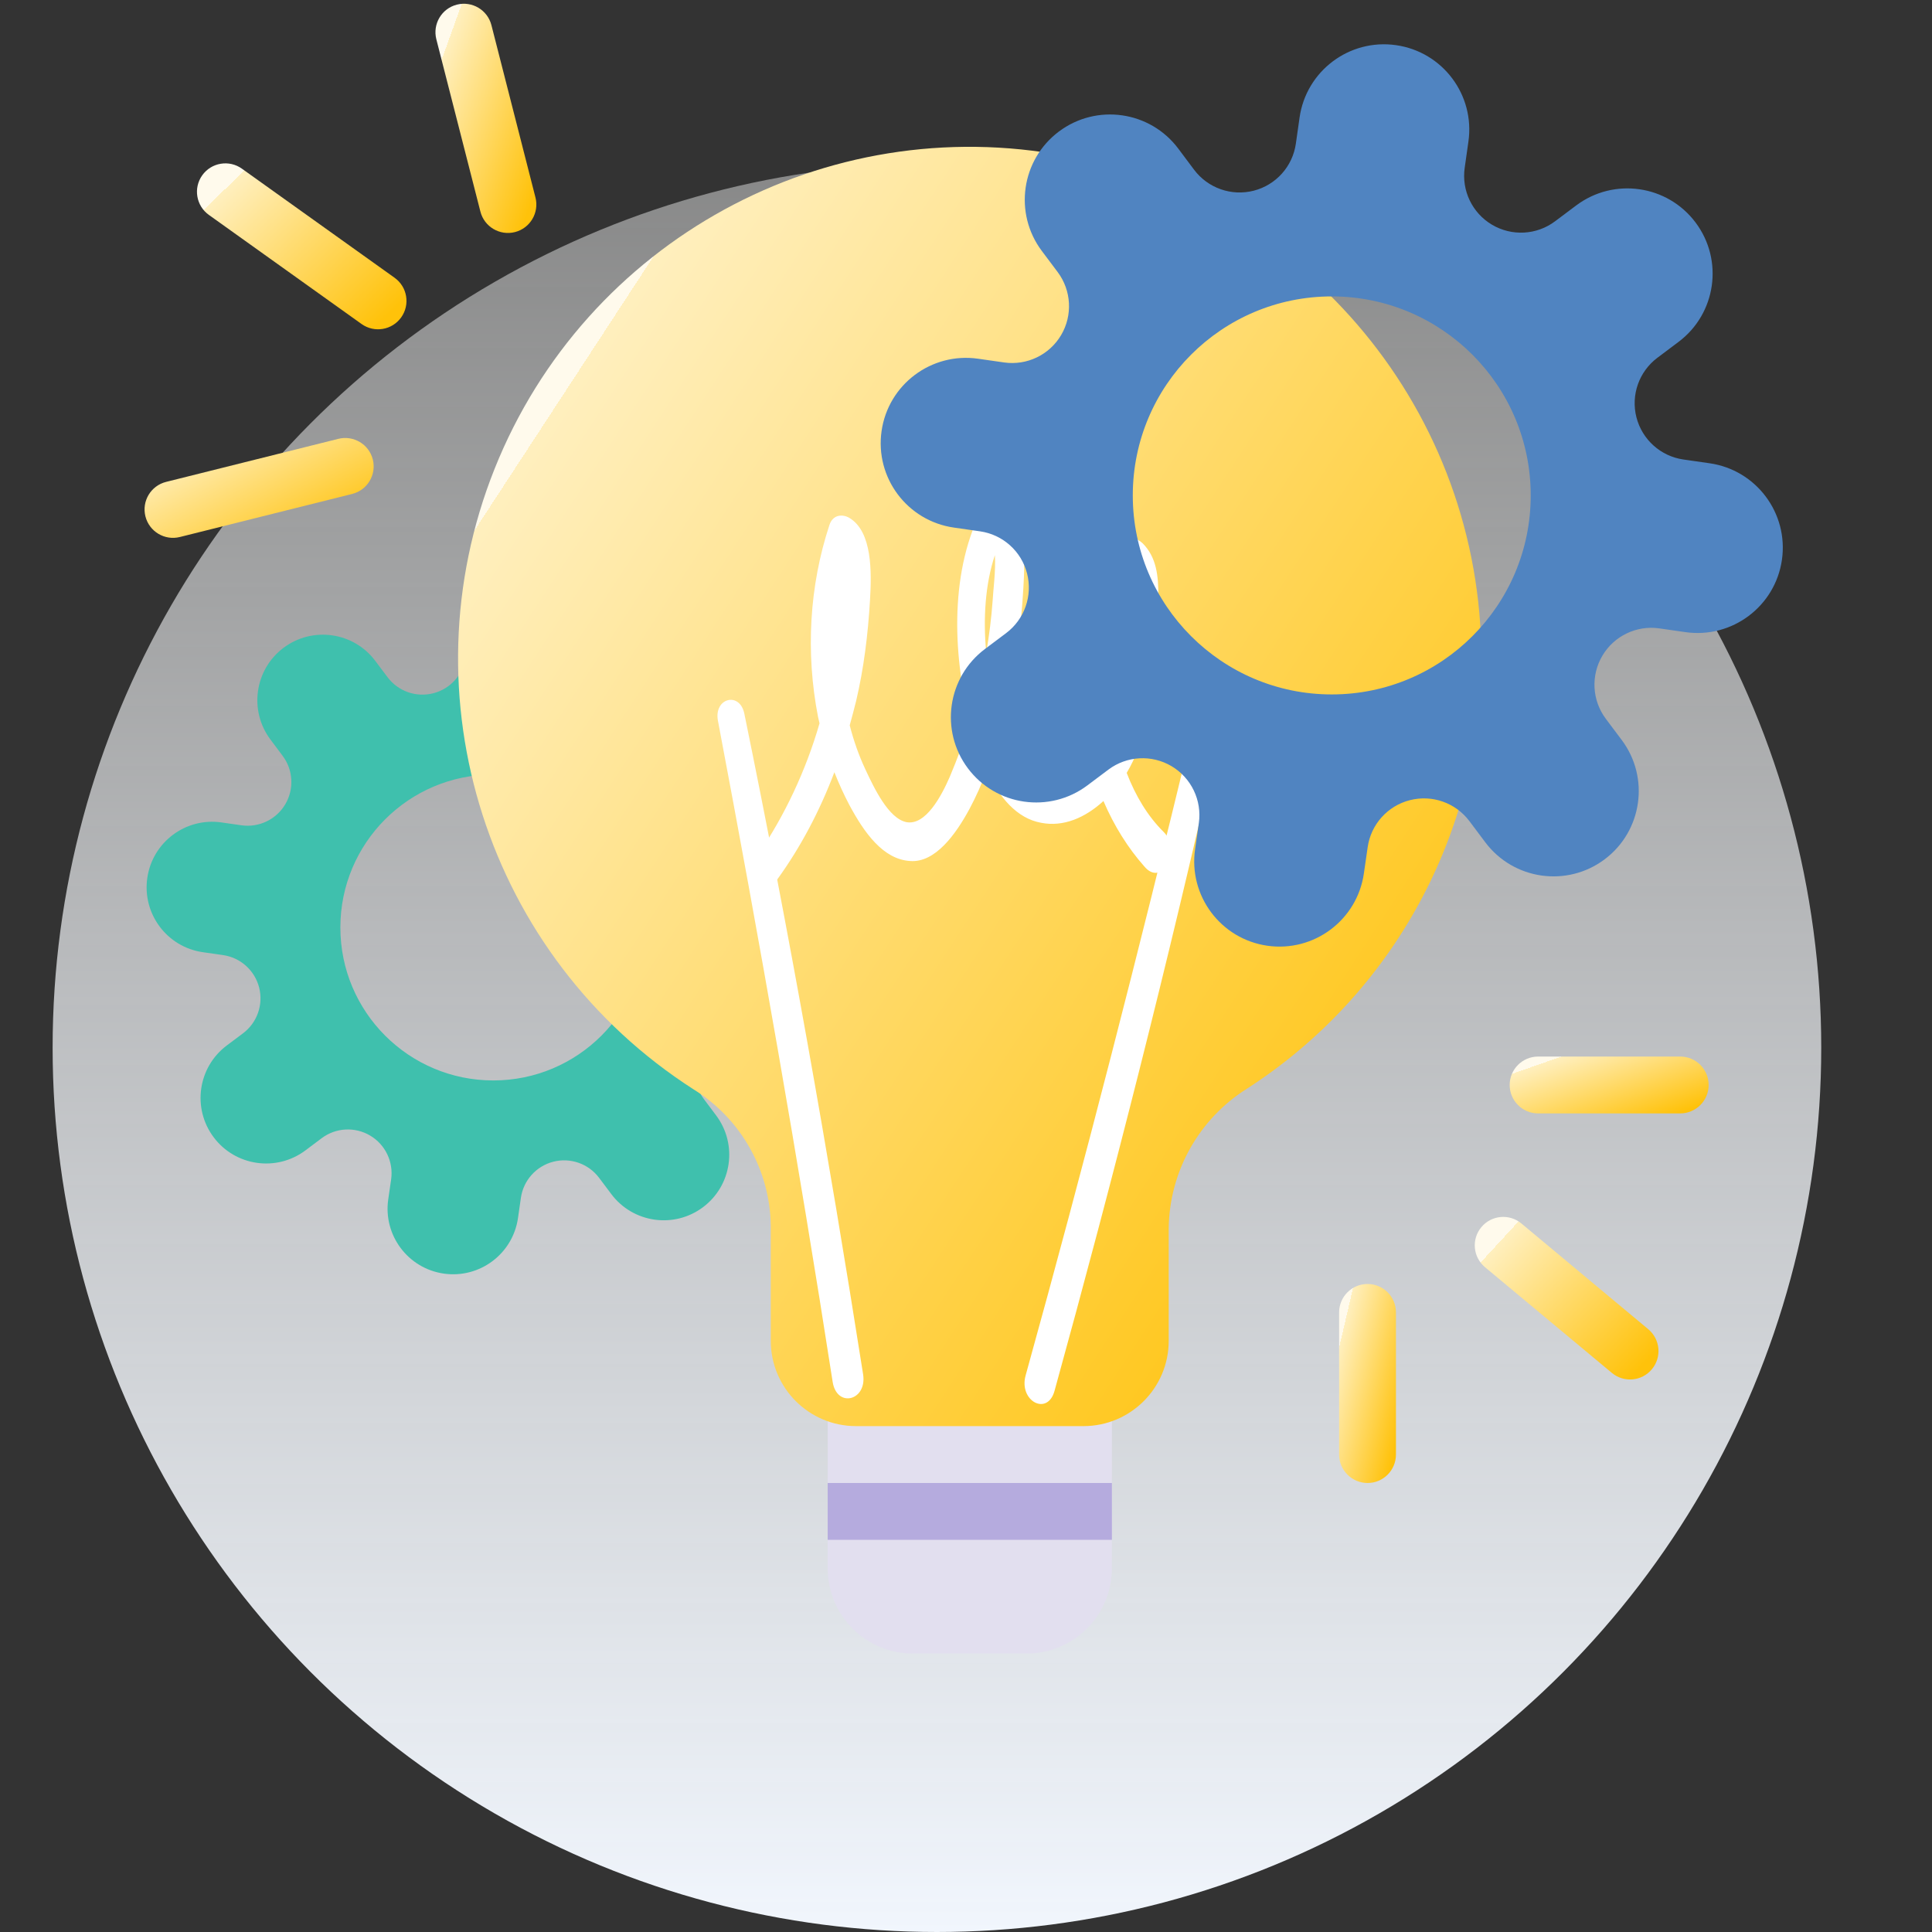 <svg width="64" height="64" viewBox="0 0 64 64" fill="none" xmlns="http://www.w3.org/2000/svg">
<rect x="0" y="0" width="64" height="64" fill="#333333" stroke="none"/>
<circle cx="31.037" cy="34.706" r="29.294" fill="url(#paint0_linear)"/>
<g clip-path="url(#clip0)">
<path d="M24.631 27.219L25.17 26.815C26.129 26.096 26.324 24.735 25.604 23.776V23.776C24.885 22.816 23.523 22.622 22.564 23.341L22.026 23.745C21.558 24.096 20.924 24.13 20.421 23.832C19.917 23.534 19.643 22.961 19.726 22.382L19.821 21.716C19.99 20.529 19.165 19.429 17.978 19.26V19.26C16.791 19.09 15.691 19.915 15.522 21.102L15.427 21.767C15.345 22.347 14.921 22.82 14.354 22.965C13.787 23.111 13.188 22.901 12.837 22.432L12.433 21.894C11.714 20.934 10.353 20.74 9.393 21.459V21.459C8.434 22.179 8.24 23.539 8.959 24.498L9.363 25.038C9.714 25.506 9.748 26.14 9.45 26.643C9.151 27.147 8.579 27.421 8 27.339L7.335 27.244C6.148 27.074 5.048 27.899 4.879 29.086V29.086C4.709 30.274 5.534 31.374 6.721 31.543L7.386 31.638C7.966 31.721 8.439 32.145 8.584 32.712C8.729 33.279 8.519 33.878 8.05 34.23L7.512 34.633C6.553 35.353 6.359 36.714 7.078 37.673V37.673C7.797 38.633 9.159 38.827 10.118 38.108L10.655 37.705C11.123 37.353 11.757 37.319 12.261 37.617C12.765 37.915 13.039 38.488 12.957 39.068L12.861 39.731C12.69 40.919 13.515 42.02 14.703 42.19V42.19C15.889 42.359 16.988 41.536 17.159 40.35L17.255 39.681C17.338 39.101 17.762 38.629 18.329 38.483C18.896 38.338 19.495 38.549 19.846 39.017L20.25 39.555C20.969 40.514 22.33 40.709 23.289 39.989V39.989C24.248 39.27 24.442 37.909 23.723 36.95L23.319 36.411C22.968 35.943 22.933 35.309 23.231 34.805C23.529 34.301 24.102 34.026 24.681 34.109L25.346 34.205C26.533 34.374 27.633 33.549 27.803 32.362V32.362C27.973 31.175 27.148 30.075 25.96 29.905L25.296 29.81C24.717 29.727 24.244 29.304 24.099 28.736C23.953 28.169 24.164 27.571 24.631 27.219ZM16.341 35.791C13.543 35.791 11.275 33.523 11.275 30.724C11.275 27.926 13.543 25.657 16.341 25.657C19.139 25.657 21.407 27.926 21.407 30.724C21.407 33.523 19.139 35.791 16.341 35.791Z" fill="#3FC0AD"/>
<path d="M27.418 51.951C27.418 53.511 28.682 54.776 30.243 54.776H34.009C35.569 54.776 36.833 53.511 36.833 51.951V46.3H27.418V51.951Z" fill="#E2DFEF"/>
<path d="M49.072 21.815C49.071 13.687 43.303 6.704 35.323 5.17C27.343 3.635 19.398 7.982 16.384 15.53C13.371 23.078 16.138 31.704 22.979 36.089C24.547 37.061 25.51 38.766 25.533 40.611V44.417C25.533 45.977 26.798 47.242 28.358 47.242H35.89C37.45 47.242 38.715 45.977 38.715 44.417V40.69C38.739 38.801 39.721 37.054 41.323 36.054C46.157 32.932 49.075 27.57 49.072 21.815V21.815Z" fill="url(#paint1_linear)"/>
<path d="M38.544 27.556C38.019 27.035 37.618 26.369 37.323 25.603C37.913 24.615 38.167 23.295 38.282 22.063C38.347 21.308 38.363 20.554 38.372 19.799C38.38 19.067 38.306 18.456 37.855 18.001C37.446 17.602 36.905 17.957 36.594 18.356C36.233 18.811 36.061 19.555 35.922 20.165C35.644 21.408 35.644 22.751 35.824 24.016C35.881 24.46 35.98 24.893 36.094 25.314C35.865 25.559 35.603 25.747 35.316 25.88C34.431 26.269 33.76 25.57 33.35 24.549C33.284 24.382 33.219 24.205 33.161 24.016C33.235 23.761 33.301 23.506 33.358 23.261C33.661 22.041 33.825 20.776 33.899 19.499C33.964 18.445 33.981 17.18 33.235 16.547C32.998 16.348 32.719 16.503 32.572 16.78C31.474 18.845 31.539 21.575 32.129 23.916C31.941 24.538 31.711 25.137 31.466 25.725C31.187 26.369 30.663 27.356 30.024 27.234C29.434 27.112 28.959 26.113 28.664 25.481C28.451 25.026 28.279 24.538 28.148 24.027C28.222 23.761 28.295 23.483 28.361 23.217C28.615 22.141 28.754 21.009 28.82 19.877C28.877 18.933 28.893 17.613 28.14 17.158C27.919 17.025 27.591 17.036 27.476 17.391C26.813 19.399 26.681 21.608 27.099 23.75C27.116 23.827 27.132 23.894 27.148 23.961C26.69 25.547 25.985 27.023 25.133 28.277C24.748 28.843 25.354 29.665 25.756 29.121C26.518 28.067 27.148 26.879 27.64 25.581C27.788 25.958 27.951 26.313 28.131 26.657C28.631 27.589 29.254 28.466 30.147 28.522C30.982 28.588 31.662 27.634 32.113 26.802C32.326 26.402 32.523 25.969 32.686 25.525C33.096 26.413 33.686 27.112 34.489 27.256C35.226 27.401 35.947 27.09 36.553 26.535C36.905 27.356 37.364 28.089 37.905 28.699C38.486 29.409 39.183 28.189 38.544 27.556ZM32.957 18.39C32.989 18.911 32.899 19.566 32.883 19.888C32.842 20.465 32.768 21.053 32.67 21.619C32.563 20.498 32.637 19.344 32.957 18.39ZM36.741 21.708C36.774 21.164 36.881 20.62 37.012 20.11C37.069 19.877 37.151 19.655 37.249 19.444C37.258 19.433 37.29 19.366 37.323 19.311C37.331 19.344 37.339 19.399 37.339 19.466C37.389 20.798 37.307 22.241 37.004 23.506C36.962 23.661 36.922 23.816 36.872 23.961C36.749 23.228 36.7 22.451 36.741 21.708Z" fill="white"/>
<path d="M39.463 24.326C37.742 31.451 35.924 38.542 33.974 45.567C33.745 46.41 34.695 46.921 34.932 46.077C36.874 39.041 38.676 31.95 40.298 24.77C40.462 24.026 39.643 23.571 39.463 24.326Z" fill="white"/>
<path d="M23.782 23.872C25.158 31.141 26.445 38.443 27.583 45.778C27.723 46.655 28.73 46.4 28.591 45.523C27.436 38.177 26.142 30.886 24.659 23.65C24.511 22.895 23.643 23.117 23.782 23.872Z" fill="white"/>
<path d="M54.903 11.852L55.603 11.326C56.851 10.39 57.104 8.619 56.168 7.371V7.371C55.232 6.123 53.461 5.87 52.213 6.806L51.513 7.331C50.904 7.788 50.079 7.832 49.424 7.444C48.769 7.056 48.412 6.311 48.52 5.558L48.643 4.691C48.864 3.147 47.791 1.716 46.246 1.496V1.496C44.702 1.275 43.271 2.348 43.05 3.893L42.927 4.758C42.82 5.513 42.269 6.128 41.531 6.317C40.793 6.506 40.014 6.232 39.556 5.623L39.032 4.923C38.096 3.674 36.325 3.421 35.076 4.358V4.358C33.829 5.294 33.576 7.064 34.511 8.312L35.037 9.013C35.493 9.623 35.538 10.447 35.15 11.102C34.762 11.757 34.017 12.114 33.264 12.007L32.399 11.883C30.854 11.663 29.423 12.736 29.203 14.281V14.281C28.982 15.826 30.055 17.257 31.6 17.477L32.465 17.601C33.219 17.709 33.835 18.26 34.023 18.998C34.212 19.736 33.938 20.515 33.329 20.973L32.629 21.498C31.381 22.434 31.128 24.205 32.064 25.453V25.453C33 26.701 34.771 26.954 36.02 26.018L36.718 25.494C37.328 25.037 38.152 24.992 38.808 25.38C39.463 25.768 39.82 26.513 39.713 27.267L39.589 28.13C39.366 29.675 40.439 31.108 41.984 31.329V31.329C43.528 31.549 44.958 30.478 45.18 28.935L45.306 28.065C45.413 27.311 45.964 26.696 46.702 26.507C47.44 26.317 48.219 26.592 48.676 27.201L49.201 27.901C50.138 29.149 51.908 29.402 53.156 28.466V28.466C54.404 27.53 54.657 25.759 53.72 24.511L53.195 23.811C52.738 23.201 52.693 22.377 53.081 21.721C53.469 21.065 54.213 20.708 54.967 20.816L55.832 20.94C57.377 21.161 58.808 20.087 59.029 18.543V18.543C59.25 16.998 58.176 15.567 56.632 15.346L55.767 15.222C55.013 15.114 54.399 14.563 54.209 13.825C54.02 13.088 54.294 12.309 54.903 11.852ZM44.116 23.004C40.476 23.004 37.525 20.052 37.525 16.411C37.525 12.771 40.476 9.819 44.116 9.819C47.756 9.819 50.707 12.771 50.707 16.411C50.707 20.052 47.756 23.004 44.116 23.004Z" fill="#5084C1"/>
<path d="M27.418 49.126H36.833V51.009H27.418V49.126Z" fill="#B5ABDE"/>
<path d="M50.952 35H55.66C56.179 35 56.601 35.421 56.601 35.941C56.601 36.461 56.179 36.883 55.66 36.883H50.952C50.432 36.883 50.01 36.461 50.01 35.941C50.01 35.421 50.432 35 50.952 35Z" fill="url(#paint2_linear)"/>
<path d="M49.072 40.651C49.405 40.251 49.998 40.197 50.398 40.529L54.601 44.032C55 44.365 55.054 44.959 54.721 45.358C54.388 45.758 53.795 45.812 53.395 45.479L49.192 41.977C48.793 41.644 48.739 41.05 49.072 40.651V40.651Z" fill="url(#paint3_linear)"/>
<path d="M45.302 42.534C45.822 42.534 46.243 42.955 46.243 43.475V48.184C46.243 48.704 45.822 49.126 45.302 49.126C44.782 49.126 44.36 48.704 44.36 48.184V43.475C44.36 42.955 44.782 42.534 45.302 42.534Z" fill="url(#paint4_linear)"/>
<path d="M5.503 15.963L11.208 14.537C11.713 14.412 12.224 14.718 12.35 15.222C12.476 15.727 12.169 16.238 11.664 16.363L5.959 17.789C5.454 17.915 4.943 17.608 4.817 17.104C4.691 16.599 4.998 16.089 5.503 15.963Z" fill="url(#paint5_linear)"/>
<path d="M6.7 5.806C7.002 5.383 7.59 5.285 8.013 5.587L13.071 9.201C13.494 9.503 13.592 10.091 13.29 10.514C12.988 10.937 12.4 11.035 11.977 10.733L6.919 7.119C6.496 6.817 6.398 6.229 6.7 5.806V5.806Z" fill="url(#paint6_linear)"/>
<path d="M15.133 0.154C15.637 0.025 16.15 0.329 16.279 0.833L17.738 6.542C17.866 7.046 17.563 7.559 17.059 7.688C16.555 7.816 16.042 7.512 15.914 7.009L14.454 1.3C14.326 0.796 14.63 0.282 15.133 0.154V0.154Z" fill="url(#paint7_linear)"/>
</g>
<defs>
<linearGradient id="paint0_linear" x1="31.037" y1="5.412" x2="31.037" y2="64" gradientUnits="userSpaceOnUse">
<stop stop-color="#FDFEFE" stop-opacity="0.42"/>
<stop offset="1" stop-color="#F1F6FD"/>
</linearGradient>
<linearGradient id="paint1_linear" x1="46.953" y1="42.369" x2="13.705" y2="20.647" gradientUnits="userSpaceOnUse">
<stop stop-color="#FFC20A"/>
<stop offset="1" stop-color="#FFEFBE"/>
<stop offset="1" stop-color="#FFFAEC"/>
</linearGradient>
<linearGradient id="paint2_linear" x1="56.189" y1="36.666" x2="55.184" y2="33.791" gradientUnits="userSpaceOnUse">
<stop stop-color="#FFC20A"/>
<stop offset="1" stop-color="#FFEFBE"/>
<stop offset="1" stop-color="#FFFAEC"/>
</linearGradient>
<linearGradient id="paint3_linear" x1="54.559" y1="45.078" x2="49.96" y2="40.833" gradientUnits="userSpaceOnUse">
<stop stop-color="#FFC20A"/>
<stop offset="1" stop-color="#FFEFBE"/>
<stop offset="1" stop-color="#FFFAEC"/>
</linearGradient>
<linearGradient id="paint4_linear" x1="46.126" y1="48.368" x2="43.626" y2="47.785" gradientUnits="userSpaceOnUse">
<stop stop-color="#FFC20A"/>
<stop offset="1" stop-color="#FFEFBE"/>
<stop offset="1" stop-color="#FFFAEC"/>
</linearGradient>
<linearGradient id="paint5_linear" x1="11.904" y1="17.437" x2="9.55" y2="13.025" gradientUnits="userSpaceOnUse">
<stop stop-color="#FFC20A"/>
<stop offset="1" stop-color="#FFEFBE"/>
<stop offset="1" stop-color="#FFFAEC"/>
</linearGradient>
<linearGradient id="paint6_linear" x1="13.032" y1="10.276" x2="8.325" y2="5.422" gradientUnits="userSpaceOnUse">
<stop stop-color="#FFC20A"/>
<stop offset="1" stop-color="#FFEFBE"/>
<stop offset="1" stop-color="#FFFAEC"/>
</linearGradient>
<linearGradient id="paint7_linear" x1="17.558" y1="6.844" x2="13.416" y2="5.355" gradientUnits="userSpaceOnUse">
<stop stop-color="#FFC20A"/>
<stop offset="1" stop-color="#FFEFBE"/>
<stop offset="1" stop-color="#FFFAEC"/>
</linearGradient>
<clipPath id="clip0">
<rect width="54.857" height="54.857" fill="white" transform="translate(4.571)"/>
</clipPath>
</defs>
</svg>
